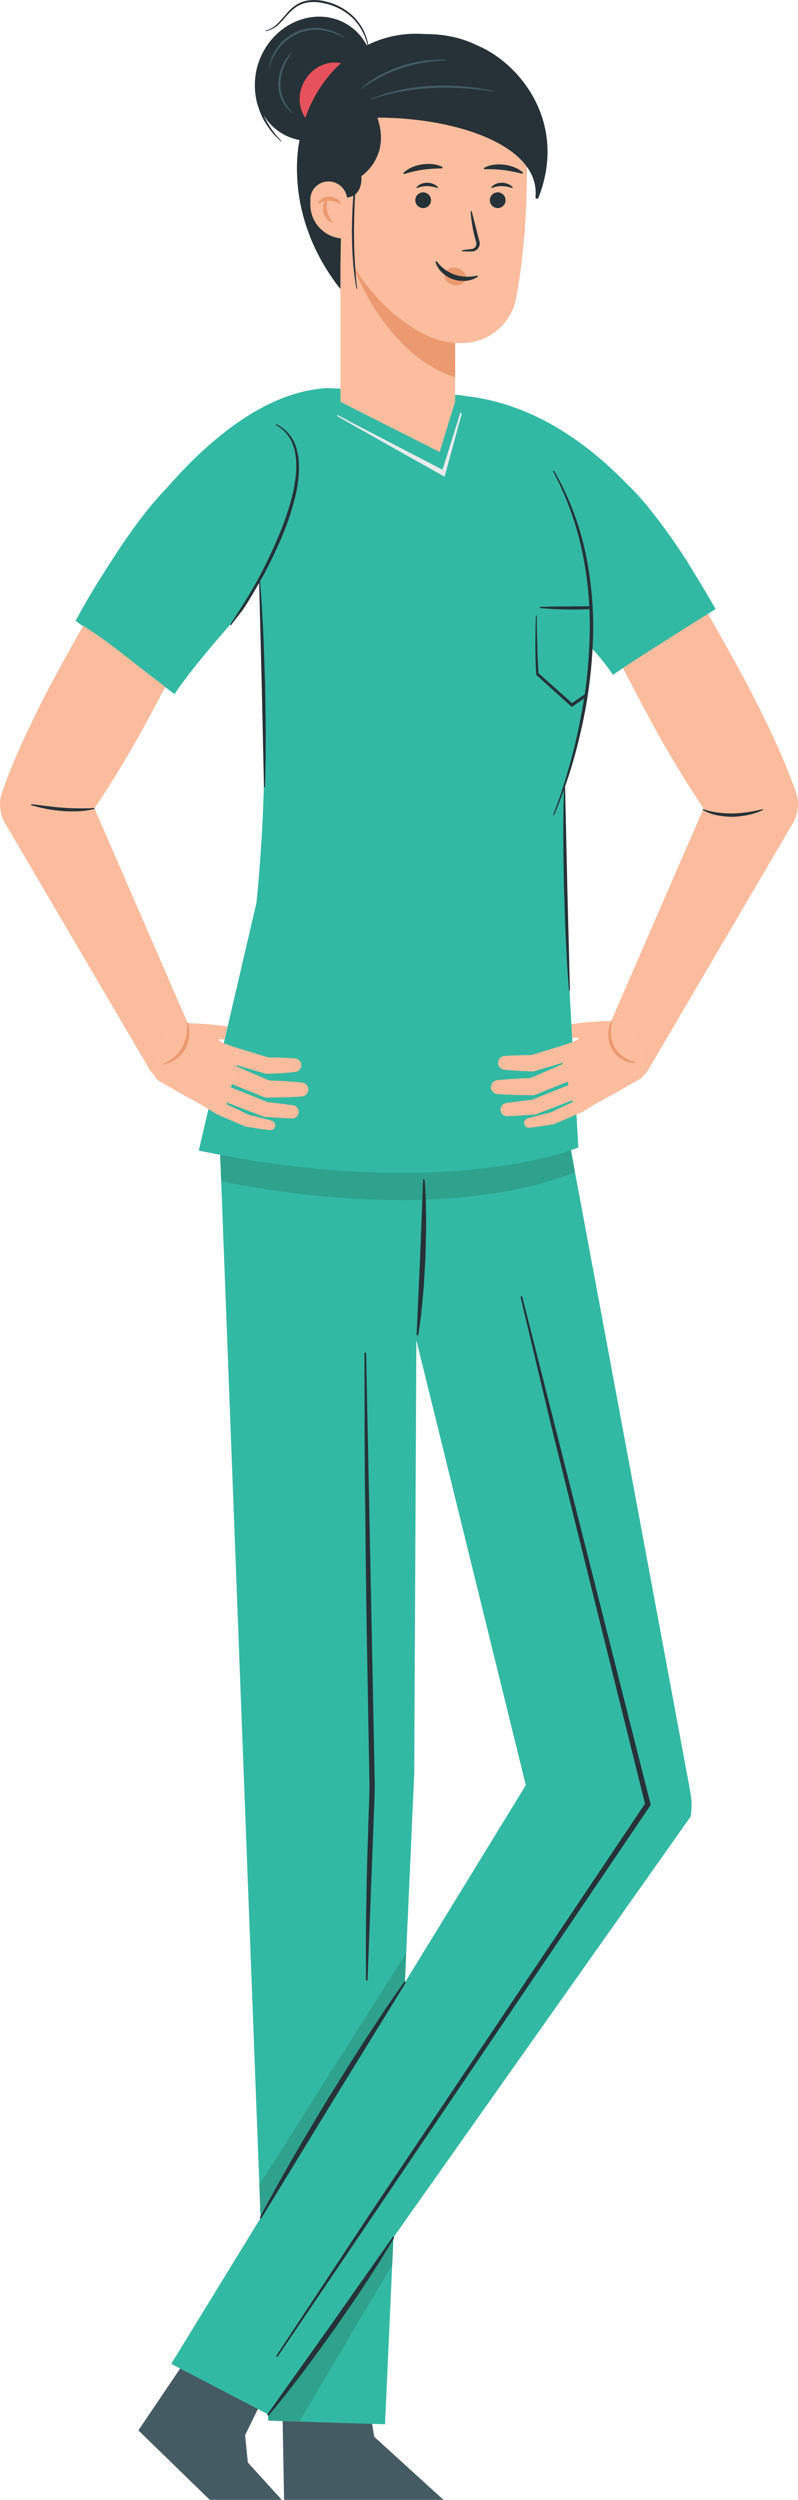 <svg xmlns="http://www.w3.org/2000/svg" id="Nurses" viewBox="0 0 609.61 1908.71"><defs><style>.cls-1{fill:#32b9a4}.cls-2{fill:#455b64}.cls-3{fill:#263238}.cls-4{fill:#2ea28c}.cls-5{fill:#e7515b}.cls-6{fill:#fbbd9d}.cls-7{fill:#ec996f}.cls-8{fill:#fabc9c}.cls-9{fill:#ebebeb}</style></defs><path d="M468.22,515.3l71.26-61.07s-67.35-139.5-184.54-151.91c13.63,59,44.56,116.4,72.61,168C427.55,470.3,455,494.93,468.22,515.3Z" class="cls-1"/><path d="M285.84,1860.51l-9-56.06c-2.61-16.24-21.05-28.12-37.49-27.93-18.41.22-24.44,15.37-24.11,33.78l1.76,98.41H338.78Z" class="cls-2"/><path d="M187.25,1859.31l24.87-51c7.2-14.79,1.42-38.66-12.15-48-15.18-10.4-28.83-1.47-39.14,13.78l-55.12,81.55,54.56,53.07h55l-25.94-28.54Z" class="cls-2"/><polygon points="167.12 853.38 204.97 1848.2 294.14 1851.01 316.44 1354.44 318.89 857.73 167.12 853.38" class="cls-1"/><path d="M279.62,867.05l149.67-25.53,98,526.2.56,3.93a49.28,49.28,0,0,1-.37,15.49L205,1843.52l-74.21-38.65,270.89-441.82Z" class="cls-1"/><path d="M278.4,1033.34c.19,39.89,0,79.77.62,119.63.4,39.87.82,79.73,1.62,119.59l1.05,59.79.53,29.9c0,10-.55,19.91-.8,29.87-.64,19.91-1.34,39.83-1.54,59.76-.47,19.92-.34,39.86-.31,59.82v0a.6.6,0,0,0,.61.6.61.61,0,0,0,.6-.58l4.57-119.57c.3-10,.95-19.93.95-29.89l-.6-29.91-1.2-59.81-4.8-239.26a.65.65,0,0,0-.66-.63A.66.66,0,0,0,278.4,1033.34Z" class="cls-3"/><path d="M397.69,990.49l23.17,97.27,24.06,97,48.21,194.07.51-3L352,1586.92l-70.81,105.52-70,106.08a.59.59,0,0,0,.16.83.6.6,0,0,0,.83-.16l284.85-421a.43.43,0,0,0,.06-.33L399,990.17a.65.65,0,0,0-.79-.47A.67.67,0,0,0,397.69,990.49Z" class="cls-3"/><path d="M168.16,880.54c170.14,28.18,257.29-2.12,267.35-6.06l3.68,20.19S352.11,938,169,902.05Z" class="cls-4"/><polygon points="310.3 1491.21 198.12 1668.1 199.08 1693.42 309.29 1513.67 310.3 1491.21" class="cls-4"/><path d="M319.54,1019c.9-4.89,1.4-9.79,2.11-14.69l1.46-14.71c.89-9.8,1.27-19.63,1.91-29.45.15-9.84.6-19.67.5-29.51l-.25-14.78c-.3-4.93-.39-9.86-.88-14.8V901a.59.59,0,0,0-.65-.51.57.57,0,0,0-.54.55l-2.26,59-2.69,59a.65.65,0,0,0,1.28.13Z" class="cls-3"/><path d="M308.74,1513.33c-5.19,7.13-10,14.47-15.05,21.69l-14.5,22c-9.6,14.72-18.76,29.72-28.15,44.57-9,15.12-18.18,30.08-26.93,45.32l-13,22.92c-4.17,7.75-8.5,15.4-12.5,23.25l0,0a.6.6,0,0,0,.27.81.59.59,0,0,0,.78-.22l54.95-90L309.85,1514a.65.65,0,0,0-.22-.89.64.64,0,0,0-.86.17Z" class="cls-3"/><polygon points="300.55 1708.26 299.61 1729.24 228.74 1848.95 204.97 1848.2 204.96 1843.52 300.55 1708.26" class="cls-4"/><path d="M205.49,1843.9c4.55-5.24,8.77-10.7,13.17-16.05l12.64-16.41c8.36-11,16.3-22.28,24.46-33.42,7.76-11.42,15.76-22.67,23.31-34.23l11.25-17.41c3.57-5.93,7.3-11.73,10.72-17.77l0,0a.6.6,0,0,0-.22-.82.61.61,0,0,0-.79.18l-47.64,67.74-48,67.49a.64.64,0,0,0,.15.9.65.65,0,0,0,.87-.1Z" class="cls-3"/><path d="M151.85,878.49l44.08-189.24C214,507.76,183.4,424.1,208,347.35c8.6-26.79,15-50.92,43.09-51,0,0,65.62,2.61,97.1,5.1a65.19,65.19,0,0,1,18.06,3.83c62.6,23.72,86.25,111.42,86.25,174.41,0,51.6-18.27,110.27-20.94,118.55l-.31,90L441.8,876.1S342.77,918.17,151.85,878.49Z" class="cls-1"/><ellipse cx="240.16" cy="60.17" class="cls-3" rx="48.52" ry="44.18" transform="translate(67.97 238.07) rotate(-60)"/><ellipse cx="253.67" cy="73.68" class="cls-5" rx="26.51" ry="24.14" transform="translate(63.03 256.52) rotate(-60)"/><path d="M226.84,128.57c0,30.75,10.25,63.13,33.38,92.37,16.55,16.06,34,10.8,57.78,10.8,51.81,0,84.49-46.13,84.49-103s-32.68-103-84.49-103S226.84,71.67,226.84,128.57Z" class="cls-3"/><path d="M260.06,306.82l75.81,38.31,11.81-38.31v-125c0-25.7-19.61-46.52-43.81-46.52h0c-24.19,0-43.81,20.82-43.81,46.52Z" class="cls-6"/><path d="M347.68,262l-24.13-31.29L269,200.88s23.2,68.94,78.73,87.26Z" class="cls-7"/><path d="M324.49,255.41a63.4,63.4,0,0,0,28.44,6.6h0a42.4,42.4,0,0,0,41.37-34.4c8.27-45.1,9.07-89.56,7.6-124-1.57-36.7-31.27-64.81-68.1-64.81h0c-39.24,0-72.37,31.81-74,71.05l.42,64C260.22,195.29,287.66,236.91,324.49,255.41Z" class="cls-6"/><path d="M374.22,152.87a6,6,0,1,0,6-6A6,6,0,0,0,374.22,152.87Z" class="cls-3"/><path d="M317.25,152.87a6,6,0,1,0,6-6A6,6,0,0,0,317.25,152.87Z" class="cls-3"/><path d="M359.57,161.67c0,1.78.27,3.5.4,5.25l.8,5.16c.54,3.45,1.38,6.82,2.22,10.19l.71,2.51a4.15,4.15,0,0,1,.2,1.61,4.23,4.23,0,0,1-1.54,2.88c-.91.83-2.13.92-4,1.06-1.74.27-3.47.42-5.21.82l-.09,0a.38.38,0,0,0-.29.45.37.37,0,0,0,.36.29l5.19.1c1.65,0,3.63.2,5.2-.86a6.18,6.18,0,0,0,2.91-4.4c.27-1.87-.55-3.54-.9-5.19l-5.12-20.07a.41.41,0,0,0-.49-.3.41.41,0,0,0-.31.4Z" class="cls-3"/><path d="M399.05,131.36c-4.19-3.51-9.05-4.91-14-5.6-4.92-.51-10.06-.25-14.9,2.23l-.26.13a.55.55,0,0,0-.24.76.56.56,0,0,0,.52.31,106.41,106.41,0,0,1,14.38.64,122.12,122.12,0,0,1,14.13,2.79.62.62,0,0,0,.76-.44.64.64,0,0,0-.2-.63Z" class="cls-3"/><path d="M337.42,127.22c-5-2.28-10.07-2.35-15-1.7-4.9.82-9.82,2.45-13.84,6.14l-.21.19a.58.58,0,0,0,0,.81.56.56,0,0,0,.58.16,102.9,102.9,0,0,1,14.1-3.25,122.69,122.69,0,0,1,14.43-1,.61.61,0,0,0,.61-.62.62.62,0,0,0-.36-.56Z" class="cls-3"/><path d="M391.47,142.79a9.32,9.32,0,0,0-3.71-2.46,11.78,11.78,0,0,0-4.27-.81,11.28,11.28,0,0,0-4.32.78,8.72,8.72,0,0,0-3.69,2.52l-.13.15a.37.37,0,0,0,0,.51.34.34,0,0,0,.35.05,21.29,21.29,0,0,1,7.71-1.42,25.08,25.08,0,0,1,7.71,1.45.38.38,0,0,0,.5-.23.37.37,0,0,0-.07-.38Z" class="cls-3"/><path d="M334.36,142.79a9.19,9.19,0,0,0-3.71-2.46,11.74,11.74,0,0,0-4.27-.81,11.23,11.23,0,0,0-4.31.78,8.66,8.66,0,0,0-3.69,2.52l-.13.15a.36.36,0,0,0,0,.51.36.36,0,0,0,.36.05,21.25,21.25,0,0,1,7.71-1.42,25.13,25.13,0,0,1,7.71,1.45.39.39,0,0,0,.5-.23.37.37,0,0,0-.07-.38Z" class="cls-3"/><path d="M325,26c53.39,0,80.29,38.53,80.29,77,0,0-47-27.69-117-13.14,10.41,30-12.26,44.65-12.26,44.65S278,151,263,151c-1.69,0-2.17,3.63-2.17,5,0,1.55-.73,44.83-.73,44.83-3-4.61-3.52-26.73-3.52-43.66,0-13.13-24.22-70.8,7-97.36C290.38,37.11,300.19,26,325,26Z" class="cls-3"/><path d="M339.79,208.69c-1.07,3.5,1.6,7.42,6,8.75s8.77-.44,9.83-3.95-1.6-7.42-6-8.75S340.85,205.18,339.79,208.69Z" class="cls-7"/><path d="M332.8,200.47a18.91,18.91,0,0,0,5.15,7.88,22.89,22.89,0,0,0,8.27,4.94c6.16,2,13.09,1.61,18.44-1.76l.17-.11a.52.52,0,0,0,.17-.72.53.53,0,0,0-.56-.24,32.6,32.6,0,0,1-17-.68,30,30,0,0,1-13.69-10.05.58.58,0,0,0-.8-.1.57.57,0,0,0-.19.64Z" class="cls-3"/><path d="M292.73,82.08l-4.45,7.74c60.62,0,124.44,21.44,120.78,60.68a1.18,1.18,0,0,0,2.27.51c22.46-57.32-13.95-102.55-46.78-116.35-6,17.75-15.65,43.44-15.65,43.44Z" class="cls-3"/><path d="M250.88,138.54a14.36,14.36,0,0,1,14.36,14.36v27a2.23,2.23,0,0,1-2.23,2.23,25.92,25.92,0,0,1-25.92-25.93v-3.87A13.78,13.78,0,0,1,250.88,138.54Z" class="cls-6"/><path d="M260.46,154.89a9.76,9.76,0,0,0-1.68-2,20.65,20.65,0,0,0-2.08-1.36,11.61,11.61,0,0,0-4.87-1.34,10.27,10.27,0,0,0-5.11,1.08,11.75,11.75,0,0,0-2.17,1.49,7.83,7.83,0,0,0-1.5,2.16l-.1.2a.41.41,0,0,0,.2.54.4.4,0,0,0,.42,0,12.67,12.67,0,0,1,8.13-2.47,20.54,20.54,0,0,1,8.29,2.53.43.43,0,0,0,.59-.18.42.42,0,0,0,0-.42Z" class="cls-7"/><path d="M249.34,152a11.19,11.19,0,0,0-1.47,2.19,21.76,21.76,0,0,0-.8,2.44,12.22,12.22,0,0,0-.09,5.18,11.74,11.74,0,0,0,2.16,4.8,15.56,15.56,0,0,0,1.8,1.91,9.82,9.82,0,0,0,2.33,1.29l.23.08a.4.4,0,0,0,.51-.25.39.39,0,0,0-.08-.39,17.78,17.78,0,0,1-4-8,22.58,22.58,0,0,1,.37-9,.43.43,0,0,0-.32-.51.41.41,0,0,0-.41.12Z" class="cls-7"/><path d="M272,132c-1.12,7.32-1.9,14.67-2.39,22s-.67,14.77-.79,22.17c.06,7.39.24,14.8.77,22.18a217.35,217.35,0,0,0,2.71,22,.24.24,0,0,0,.27.21.25.25,0,0,0,.21-.27,380.4,380.4,0,0,1-2.32-44.14c.08-14.74.72-29.49,2.06-44.17a.26.26,0,0,0-.24-.28A.28.28,0,0,0,272,132Z" class="cls-3"/><path d="M281.69,37.15a41.35,41.35,0,0,0-3.37-12.74,41.83,41.83,0,0,0-7.5-11A45.29,45.29,0,0,0,247.6.86,33.94,33.94,0,0,0,234.12.54a24.3,24.3,0,0,0-11.87,6.4c-3.28,3.05-5.89,6.58-8.83,9.67s-6.3,5.86-10.56,6.67a.24.24,0,0,0-.2.28.25.25,0,0,0,.27.2c4.42-.62,8.25-3.27,11.25-6.4s5.7-6.58,8.91-9.48A22.93,22.93,0,0,1,234.4,2a32.43,32.43,0,0,1,12.86.49A43.82,43.82,0,0,1,269.9,14.34a41.57,41.57,0,0,1,11.28,22.85.26.26,0,0,0,.28.24A.27.27,0,0,0,281.69,37.15Z" class="cls-3"/><path d="M199.22,44a49.51,49.51,0,0,0-3,8.23,61.44,61.44,0,0,0-1.36,8.66,55.91,55.91,0,0,0,1.46,17.52c1.64,5.63,3.67,11.24,6.93,16.13a67.58,67.58,0,0,0,5.11,7.1c1.92,2.2,4.07,4.17,6.07,6.24a.24.24,0,0,0,.34,0,.26.26,0,0,0,0-.34c-1.85-2.19-3.84-4.27-5.57-6.55a68.28,68.28,0,0,1-4.76-7.15A59.8,59.8,0,0,1,198,78,57.26,57.26,0,0,1,196.31,61a53.43,53.43,0,0,1,3.39-16.75.26.26,0,0,0-.15-.34A.27.27,0,0,0,199.22,44Z" class="cls-3"/><path d="M263,28.45a40.67,40.67,0,0,0-17-6.75,35.29,35.29,0,0,0-18.47,2.1A39,39,0,0,0,212.76,35,36.49,36.49,0,0,0,207.93,43a36.84,36.84,0,0,0-2.44,8.85l.47.1a36.19,36.19,0,0,1,7.86-16,38.84,38.84,0,0,1,14.35-10.63,34.87,34.87,0,0,1,17.68-2.22,44.54,44.54,0,0,1,16.91,5.8Z" class="cls-2"/><path d="M222.21,40.35a36.53,36.53,0,0,0-9.64,23.3,27.89,27.89,0,0,0,2.72,12.67,29.91,29.91,0,0,0,3.37,5.5,44.57,44.57,0,0,0,4.42,4.58l.35-.33c-2.71-3.11-5.36-6.39-6.86-10.28a27.81,27.81,0,0,1-2.37-12.1,37.16,37.16,0,0,1,2.47-12.14,44.94,44.94,0,0,1,6-10.88Z" class="cls-2"/><path d="M276.22,67.81A95.3,95.3,0,0,1,291,58.68a112.71,112.71,0,0,1,32.64-10.8,145.5,145.5,0,0,1,17.29-1.81l0-.48a104.39,104.39,0,0,0-17.5.91,97.85,97.85,0,0,0-33.14,10.94,77.08,77.08,0,0,0-14.41,10Z" class="cls-2"/><path d="M283.62,76.17a80.46,80.46,0,0,1,11.17-3.63q5.65-1.58,11.44-2.6a176.31,176.31,0,0,1,23.26-2.73,201.64,201.64,0,0,1,23.45.14c7.83.42,15.62,1.35,23.45,2.36l.1-.47c-3.89-.66-7.77-1.42-11.67-2-3.93-.41-7.82-1.09-11.77-1.28a181.22,181.22,0,0,0-23.65-.39,161,161,0,0,0-23.46,3,103.5,103.5,0,0,0-22.56,7.14Z" class="cls-2"/><path d="M133.34,529.94,57.76,474s88.7-171.72,191.7-177.64c-13.63,59-35,123.67-67.76,173.87C181.7,470.27,146.53,509.57,133.34,529.94Z" class="cls-1"/><path d="M120.47,385.41c-11.49,16.68-22.14,33.81-32.64,51s-20.57,34.66-30.4,52.24S37.76,523.81,28.9,541.92,11.39,578.23,4.33,597.31l-2.57,7a28.69,28.69,0,0,0,2.15,24.32L114.1,816.34a20.52,20.52,0,0,0,36.52-18.56L63.83,598.11l-.42,31.27c12.15-16.31,22.76-33.47,33.07-50.79s19.73-35.11,29.1-52.93,18.43-35.83,27.24-54,17.27-36.45,25-55.16a32.81,32.81,0,0,0-57.34-31.13Z" class="cls-8"/><path d="M150.68,802.81q12.75,4.65,25.59,9.05c8.64,2.67,17.34,5.17,26,7.75l.18.06a5.38,5.38,0,0,0,1.72.21c3.58-.17,7.15-.25,10.73-.49s7.14-.49,10.71-.94a5.19,5.19,0,0,0-.16-10.32c-3.58-.33-7.16-.48-10.74-.6s-7.16-.09-10.74-.14l1.9.26-25.76-7.82c-8.51-2.85-17.06-5.58-25.64-8.25a5.93,5.93,0,0,0-3.79,11.23Z" class="cls-8"/><path d="M143.33,812.69c9.56,4.4,19.11,8.85,28.79,13l29.24,11.86.24.1a5.76,5.76,0,0,0,2.21.41c8.94-.12,17.87-.2,26.81-.89a5.32,5.32,0,0,0,.16-10.6c-8.91-1-17.84-1.31-26.77-1.71l2.46.51-28.8-12.47c-4.82-2-9.53-4.3-14.31-6.43L149,800.09a6.91,6.91,0,0,0-5.69,12.6Z" class="cls-8"/><path d="M141.8,825.4c9.88,5.34,19.83,10.55,29.79,15.72l.08,0a5.05,5.05,0,0,0,.53.24c9.55,3.65,19.06,7.43,28.65,11l.17.07a5.67,5.67,0,0,0,1.39.3q10.17.81,20.4,1.2a5,5,0,0,0,.92-10q-10.12-1.47-20.28-2.56l1.56.37c-9.46-3.91-19-7.61-28.49-11.42l.6.28c-9.89-5.32-19.8-10.6-29.79-15.74a5.93,5.93,0,0,0-5.53,10.48Z" class="cls-8"/><path d="M146.47,838.92q9.53,6,19.2,11.82l.16.09a3.61,3.61,0,0,0,.44.22c6.85,2.93,13.68,5.92,20.57,8.8l.23.1a3.35,3.35,0,0,0,.75.21c6.13,1.05,12.27,2,18.48,2.68a3.62,3.62,0,0,0,1.41-7.06c-6-1.78-12-3.24-18.09-4.63l1,.32c-6.72-3.25-13.49-6.37-20.23-9.56l.59.31q-9.47-6.12-19.07-12a5.13,5.13,0,0,0-5.43,8.71Z" class="cls-8"/><path d="M173.93,783.7c-18.43-2.6-29.36-2.18-38.52-3-2.61-.22-4.91.6-5.79,2.63l-13.53,31.14c-1,2.29,2.41,9.1,5,10.66l21.08,12.06,24.67,13.29c2,1,4.35.24,4.82-1.61l11.58-45c.42-1.63-.9-3.39-2.82-4-11.47-3.57-18.36-7.44-8.83-6.11Z" class="cls-6"/><path d="M89.32,495.86c10.08,7.64,19.93,15.78,30.12,23.33L117.86,518q-12.93-10,2.78,2.12c-.41-.29-.8-.6-1.2-.9,4.64,3.57,9.27,7.17,13.9,10.75,25.84-46.85,53.95-100.16,62-124.07,5.15-15.2-1.61-31.63-17.28-35.12l-26.6-5.93c-9.17-2.05-15.38-.64-22.11,5.89C106.71,392.71,80.86,433,57.76,474A381.3,381.3,0,0,1,89.32,495.86Z" class="cls-1"/><path d="M257.46,317.57c5.37,3.37,82.17,46.38,82.17,46.38l13.17-48.3-1.12-.58-13.63,43.58c-22.4-11.72-57.89-29.92-80.2-41.81Z" class="cls-9"/><path d="M430.87,599.38,430.39,619l-.07,19.61c0,13.08.33,26.15.5,39.22.47,13.07.76,26.14,1.39,39.19l1,19.59,1.42,19.56a.38.38,0,0,0,.4.36.39.39,0,0,0,.36-.39l-2-78.38-1.72-78.39a.4.4,0,0,0-.42-.4A.42.42,0,0,0,430.87,599.38Z" class="cls-3"/><path d="M202.44,600.72l.48-19.62.07-19.61c0-13.07-.33-26.14-.5-39.22-.47-13.06-.76-26.13-1.39-39.19l-1-19.58-1.42-19.56a.38.38,0,0,0-.4-.37.4.4,0,0,0-.36.4l2,78.38,1.72,78.38a.41.41,0,0,0,.42.41A.43.43,0,0,0,202.44,600.72Z" class="cls-3"/><path d="M176.63,477.17c4.1-5.75,8.64-10.48,12.84-17.75,3.72-6,7.28-12.12,10.73-18.3a331.41,331.41,0,0,0,18.08-38.47,203.15,203.15,0,0,0,6.48-20.35,101.91,101.91,0,0,0,3.54-21.18c.34-7.17-.14-14.58-2.72-21.45A28.61,28.61,0,0,0,211.26,324l0,0a.39.39,0,0,0-.5.19.38.38,0,0,0,.17.5A27.36,27.36,0,0,1,224,340.23c2.3,6.6,2.62,13.75,2.12,20.72a109,109,0,0,1-3.72,20.72,199.74,199.74,0,0,1-6.53,20.06,360.05,360.05,0,0,1-17.64,38.35c-6.59,12.44-14.64,24.83-22.28,36.64a.42.42,0,0,0,.12.57A.43.43,0,0,0,176.63,477.17Z" class="cls-3"/><path d="M71.71,616.94c-2,.11-4,.27-6,.24s-4,.11-6,0c-4-.07-7.93-.12-11.87-.54-4-.19-7.9-.68-11.85-1.16s-7.92-1.08-12-1.44H24a.33.33,0,0,0-.33.35.35.35,0,0,0,.23.39,120.88,120.88,0,0,0,11.81,2.87,108,108,0,0,0,12,1.58,97.54,97.54,0,0,0,12.09.18,60.14,60.14,0,0,0,12.08-1.72.42.42,0,0,0,.27-.48.34.34,0,0,0-.34-.32Z" class="cls-3"/><path d="M143.12,781.24a42.47,42.47,0,0,1-.28,5,31.14,31.14,0,0,1-.63,4.76,29.75,29.75,0,0,1-3.06,8.62,23.84,23.84,0,0,1-5.69,7c-2.3,2.14-5.14,3.66-8,5.51l-.12.07a.37.37,0,0,0-.11.51.36.36,0,0,0,.45.15c1.58-.62,3.21-1.11,4.74-1.84a27.52,27.52,0,0,0,4.37-2.6,21.57,21.57,0,0,0,6.69-7.55,25.29,25.29,0,0,0,3-9.66,32,32,0,0,0-.53-10.14.4.4,0,0,0-.48-.31.41.41,0,0,0-.32.38Z" class="cls-7"/><path d="M431.78,416.54c7.73,18.71,16.28,37,25,55.16s17.86,36.14,27.24,54,18.75,35.64,29.1,52.93,20.92,34.48,33.07,50.79l-.42-31.27L459,797.78a20.52,20.52,0,0,0,36.52,18.56L605.68,628.58a28.42,28.42,0,0,0,2.2-24.19l-2.62-7.08c-7.06-19.08-15.66-37.32-24.57-55.39S562,506.24,552.16,488.67s-20-35-30.4-52.24-21.15-34.34-32.64-51a32.81,32.81,0,0,0-57.34,31.13Z" class="cls-8"/><path d="M456.15,789.8q-12.87,4-25.63,8.25l-25.77,7.82,1.9-.26c-3.58,0-7.16,0-10.74.14s-7.16.27-10.74.6a5.19,5.19,0,0,0-.16,10.32c3.57.45,7.14.71,10.72.94s7.15.32,10.72.49a5.33,5.33,0,0,0,1.7-.21l.2-.06c8.67-2.58,17.36-5.08,26-7.75q12.86-4.38,25.59-9.05a5.93,5.93,0,0,0-3.79-11.23Z" class="cls-8"/><path d="M461.6,798.31l-14.34,6.35c-4.77,2.13-9.49,4.39-14.3,6.43l-28.8,12.47,2.45-.51c-8.93.4-17.85.75-26.77,1.71a5.32,5.32,0,0,0,.16,10.6c8.94.69,17.88.77,26.81.89a5.72,5.72,0,0,0,2.19-.4l.26-.11,29.25-11.86c9.68-4.12,19.22-8.57,28.78-13a6.91,6.91,0,0,0-5.69-12.6Z" class="cls-8"/><path d="M463.29,813.14c-10,5.14-19.9,10.42-29.79,15.74l.6-.28c-9.49,3.81-19,7.51-28.48,11.42l1.55-.37q-10.16,1.08-20.28,2.56a5,5,0,0,0,.92,10q10.23-.4,20.41-1.2a5.58,5.58,0,0,0,1.36-.29l.19-.08c9.59-3.56,19.1-7.34,28.66-11a4.74,4.74,0,0,0,.51-.24l.09,0c10-5.17,19.91-10.38,29.79-15.72a5.92,5.92,0,0,0-5.53-10.48Z" class="cls-8"/><path d="M458.72,828.43q-9.62,5.87-19.07,12l.59-.31c-6.74,3.19-13.51,6.32-20.23,9.56l1-.32c-6.06,1.39-12.11,2.85-18.09,4.63a3.62,3.62,0,0,0,1.41,7.06c6.21-.65,12.35-1.63,18.48-2.68a3,3,0,0,0,.74-.21l.25-.1c6.88-2.88,13.71-5.87,20.57-8.8a3.17,3.17,0,0,0,.41-.21l.18-.1q9.68-5.79,19.2-11.81a5.14,5.14,0,0,0-5.43-8.72Z" class="cls-8"/><path d="M436.53,781.92c18.43-2.6,29.52-2.18,38.68-2.95,2.61-.22,4.91.6,5.79,2.63l13.54,31.14c1,2.3-2.41,9.1-5,10.66l-21.07,12.06-24.68,13.29c-2,1-4.34.24-4.82-1.61l-11.57-45c-.42-1.63.89-3.39,2.81-4,11.47-3.57,16.45-6.86,6.92-5.53Z" class="cls-6"/><path d="M468.22,515.3c15.23-10.62,31.1-20.33,46.13-29.95q16.1-10.29,32.34-20.34c-21.75-37.81-45.48-73.92-66.49-94.3-6.74-6.53-12.95-7.94-22.12-5.89l-26.6,5.93c-15.67,3.49-22.43,19.92-17.28,35.12C421.46,427.32,444.83,472.42,468.22,515.3Z" class="cls-1"/><path d="M537.08,618.58a36.92,36.92,0,0,0,11.21,4,66.56,66.56,0,0,0,11.6,1.06,72.68,72.68,0,0,0,11.55-1.38c1.91-.39,3.79-1,5.67-1.49,1.86-.7,3.72-1.36,5.54-2.2l0,0a.42.42,0,0,0,.17-.49c-.05-.18-.19-.28-.33-.24a112.55,112.55,0,0,1-11.28,2.26,96.68,96.68,0,0,1-11.39,1,85.4,85.4,0,0,1-11.4-.69,55,55,0,0,1-11.19-2.56c-.17-.06-.34.06-.39.28a.46.46,0,0,0,.17.49Z" class="cls-3"/><path d="M466.76,780.1a22.94,22.94,0,0,0-2.08,10.3,22.3,22.3,0,0,0,2.73,10.5,19.81,19.81,0,0,0,7.62,7.81,26.92,26.92,0,0,0,4.86,2.23,37.23,37.23,0,0,0,5.15.95h0a.38.38,0,0,0,.43-.34.39.39,0,0,0-.25-.4c-1.55-.59-3.15-1-4.66-1.74a26.93,26.93,0,0,1-4.29-2.49,20.81,20.81,0,0,1-6.61-7.28c-3.18-5.85-3.56-12.95-2.14-19.33a.41.41,0,0,0-.77-.27Z" class="cls-7"/><path d="M422.59,360a231.81,231.81,0,0,1,22.62,63.33,277.68,277.68,0,0,1,5.05,67q-.57,16.83-2.73,33.59c-1.46,11.15-3.53,22.22-5.8,33.25s-5.11,21.94-8.3,32.76A330.21,330.21,0,0,1,422.6,622v0a.39.39,0,0,0,.21.5.4.4,0,0,0,.5-.21,379,379,0,0,0,20.57-64.66,361.76,361.76,0,0,0,9-67.23,272.48,272.48,0,0,0-5.46-67.54,217.05,217.05,0,0,0-24.08-63.28.43.43,0,0,0-.57-.16.42.42,0,0,0-.16.55Z" class="cls-3"/><path d="M448.06,529.11q-5.47,4-11.1,7.66l-12.51-11.13c-4.35-3.83-8.64-7.74-13-11.52-.55-7.09-.83-14.25-1-21.42-.25-7.44-.41-14.91-.42-22.37v0a.36.36,0,0,0-.33-.38.38.38,0,0,0-.36.38c-.43,14.95-.6,29.91.27,44.83a.33.33,0,0,0,.1.23l27,24.27a.18.18,0,0,0,.24,0c3.6-2.36,7.14-4.83,10.65-7.37C447.69,531.21,447.87,530.16,448.06,529.11Z" class="cls-3"/><path d="M451.89,462.83c-4,.05-7.92.2-11.89.07-4.53.18-9.05.08-13.59.16l-6.82.11c-2.29.14-4.56.12-6.86.29h-.06a.37.37,0,0,0-.32.36.38.38,0,0,0,.3.42A247.12,247.12,0,0,0,440,465.38q6,0,12.05-.4C452,464.26,451.93,463.55,451.89,462.83Z" class="cls-3"/></svg>
